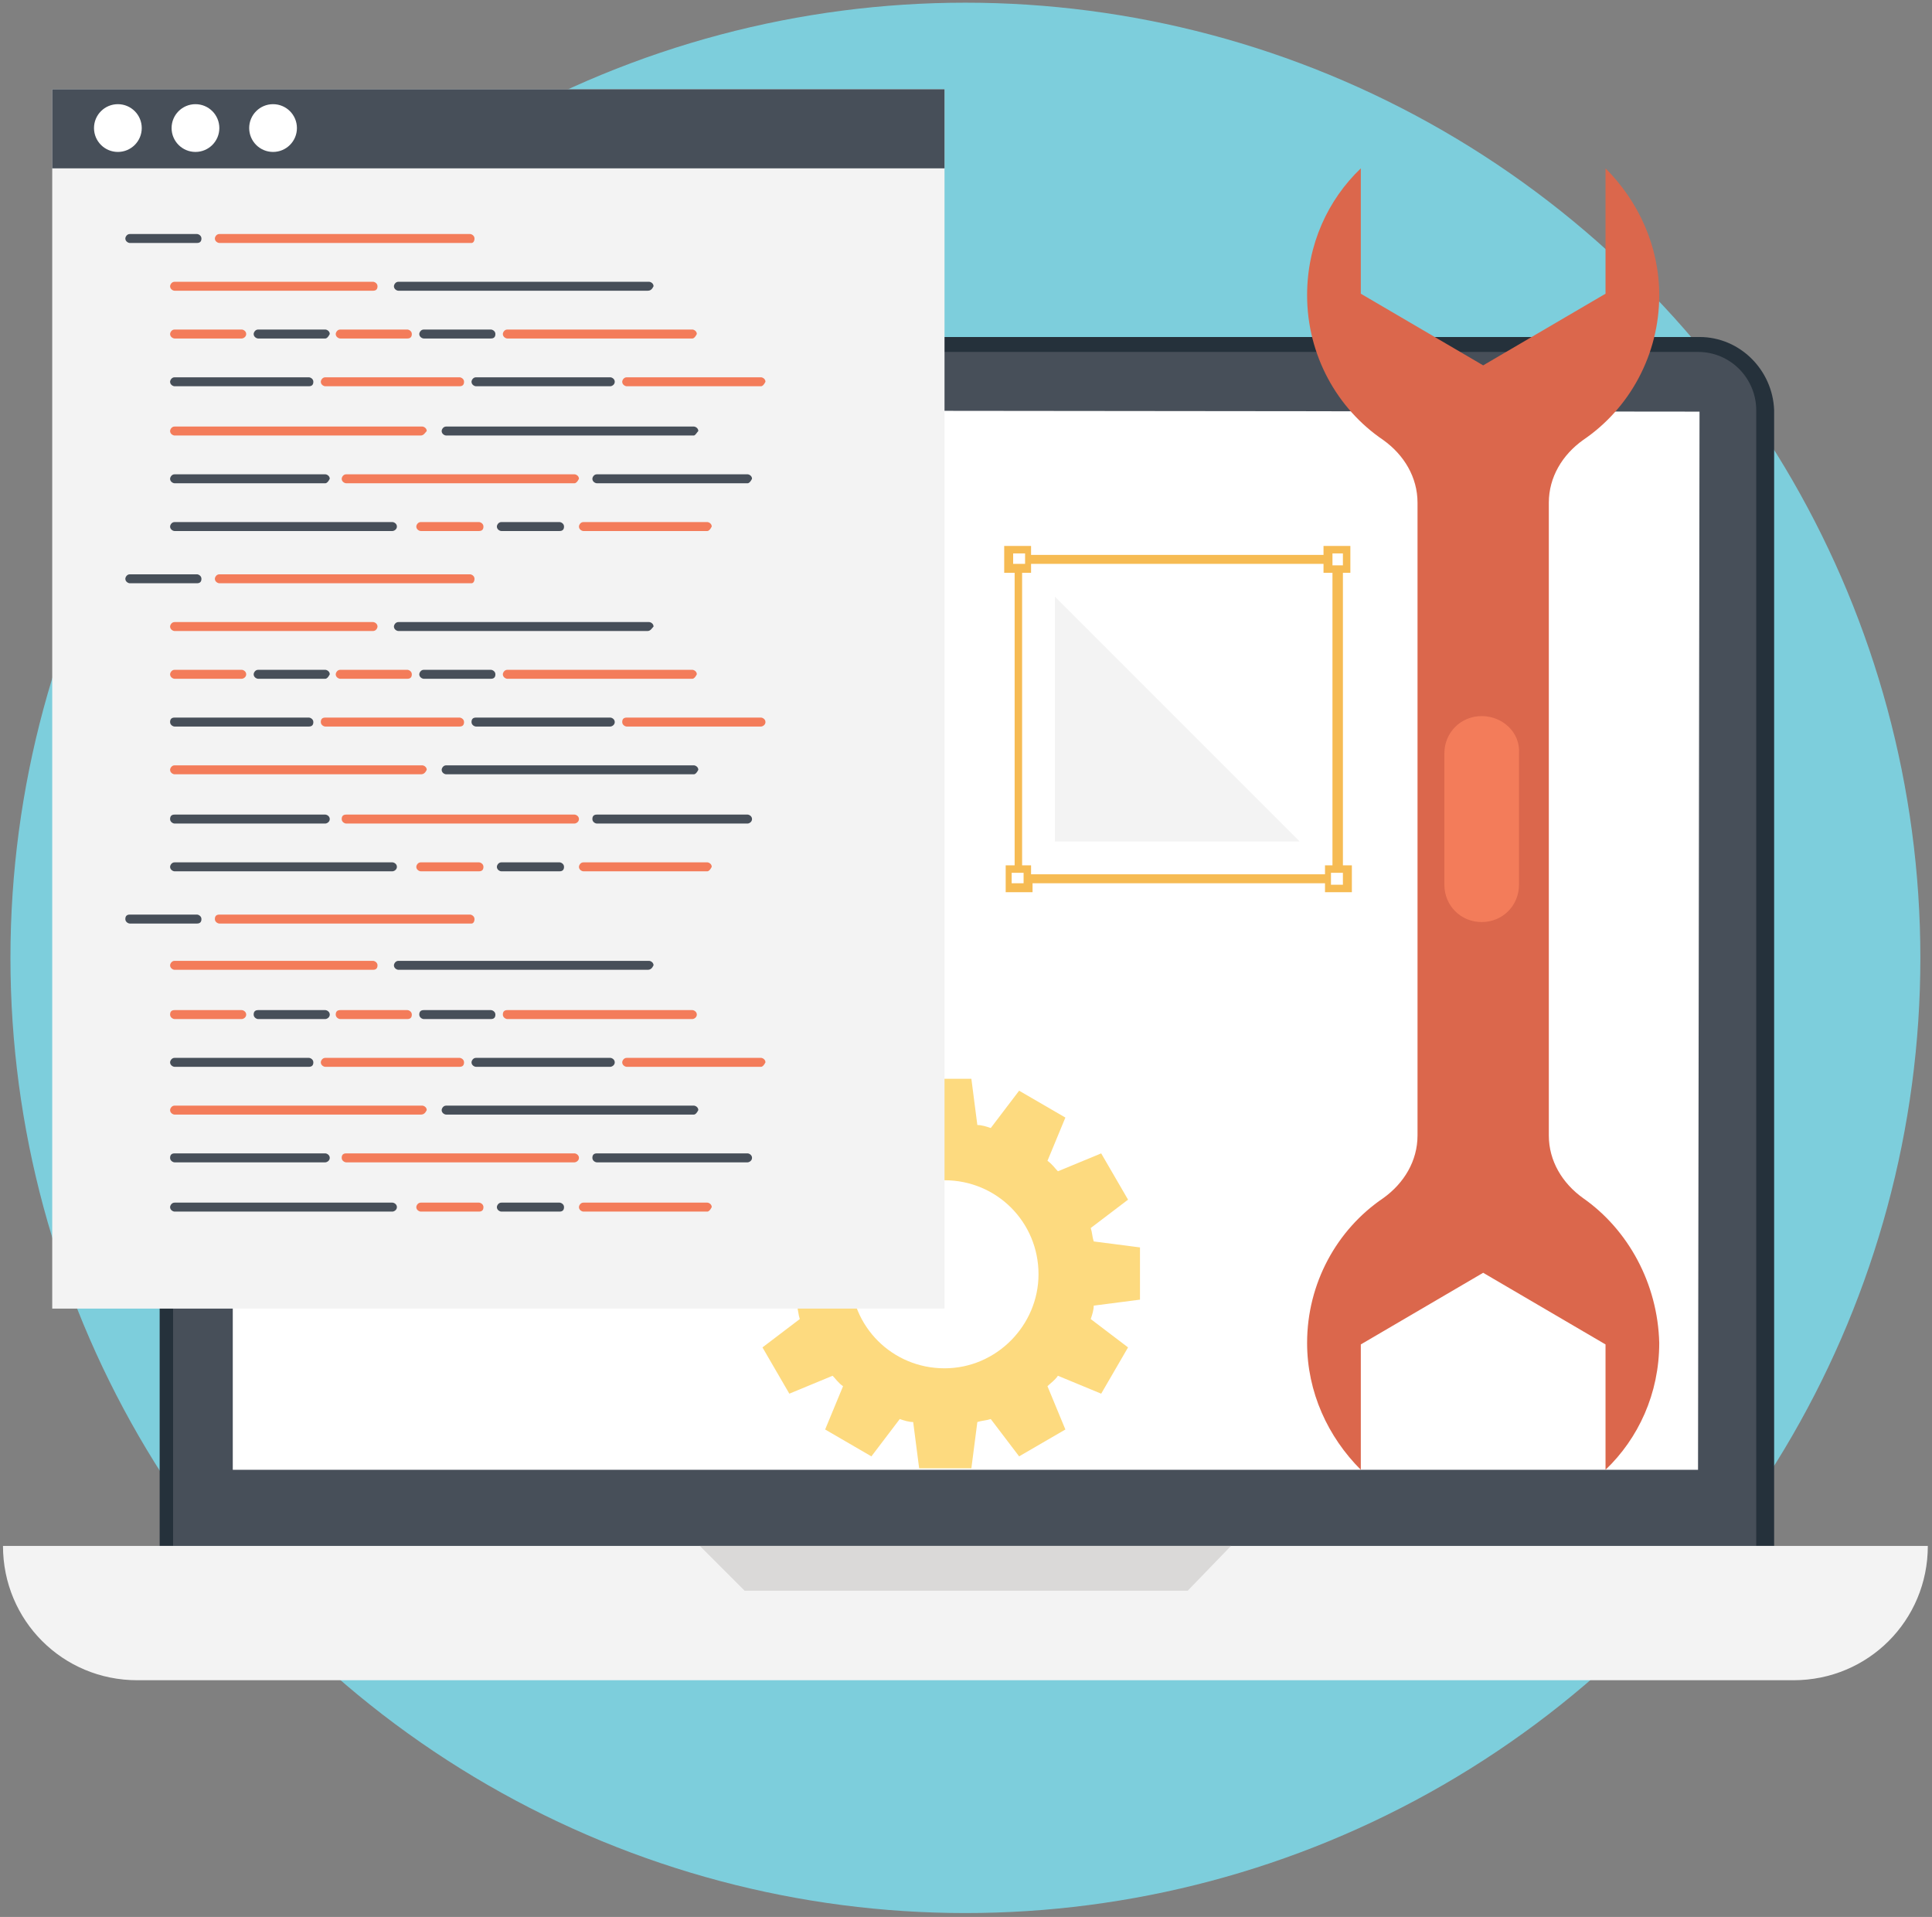 <?xml version="1.0" encoding="UTF-8"?>
<svg width="249px" height="247px" viewBox="0 0 249 247" version="1.1" xmlns="http://www.w3.org/2000/svg" xmlns:xlink="http://www.w3.org/1999/xlink">
    <rect x="0" y="0" width="249" height="247" fill="#808080" stroke="none"/>
    <!-- Generator: sketchtool 49.1 (51147) - http://www.bohemiancoding.com/sketch -->
    <title>AF74B28C-9D3E-4BF2-8F86-420F092F00B6</title>
    <desc>Created with sketchtool.</desc>
    <defs></defs>
    <g id="all-pages" stroke="none" stroke-width="1" fill="none" fill-rule="evenodd">
        <g id="error-41" transform="translate(-841, -290)" fill-rule="nonzero">
            <g id="if_212_2661035" transform="translate(841, 289)">
                <g id="XMLID_204_" fill="#7DCEDC">
                    <circle id="Oval" cx="124.423" cy="124.423" r="123.077"></circle>
                </g>
                <g id="Group" transform="translate(0, 44.231)">
                    <path d="M219.038,0.192 L30,0.192 C24.808,0.192 20.577,4.423 20.577,9.615 L20.577,155.962 L228.654,155.962 L228.654,9.615 C228.462,4.423 224.231,0.192 219.038,0.192 Z" id="Shape" fill="#25313B"></path>
                    <path d="M22.308,158.846 L22.308,9.615 C22.308,5.385 25.769,2.115 29.808,2.115 L218.846,2.115 C223.077,2.115 226.346,5.577 226.346,9.615 L226.346,158.846 L22.308,158.846 Z" id="Shape" fill="#474F59"></path>
                    <polygon id="Shape" fill="#FFFFFF" points="30 146.154 30 9.615 219.038 9.808 218.846 146.154"></polygon>
                    <path d="M0.385,155.962 C0.385,165.577 8.077,173.269 17.692,173.269 L231.154,173.269 C240.769,173.269 248.462,165.577 248.462,155.962 L0.385,155.962 Z" id="Shape" fill="#F3F3F3"></path>
                    <polygon id="Shape" fill="#DAD9D8" points="153.077 161.731 95.962 161.731 90.192 155.962 158.654 155.962"></polygon>
                </g>
                <path d="M146.923,168.462 L146.923,161.731 L140.962,160.962 C140.769,160.385 140.769,159.808 140.577,159.231 L145.385,155.577 L141.923,149.615 L136.346,151.923 C135.962,151.538 135.577,150.962 135,150.577 L137.308,145 L131.346,141.538 L127.692,146.346 C127.115,146.154 126.538,145.962 125.962,145.962 L125.192,140 L118.462,140 L117.692,145.962 C117.115,146.154 116.538,146.154 115.962,146.346 L112.308,141.538 L106.346,145 L108.654,150.577 C108.269,150.962 107.692,151.346 107.308,151.923 L101.731,149.615 L98.269,155.577 L103.077,159.231 C102.885,159.808 102.692,160.385 102.692,160.962 L96.731,161.731 L96.731,168.462 L102.692,169.231 C102.885,169.808 102.885,170.385 103.077,170.962 L98.269,174.615 L101.731,180.577 L107.308,178.269 C107.692,178.654 108.077,179.231 108.654,179.615 L106.346,185.192 L112.308,188.654 L115.962,183.846 C116.538,184.038 117.115,184.231 117.692,184.231 L118.462,190.192 L125.192,190.192 L125.962,184.231 C126.538,184.038 127.115,184.038 127.692,183.846 L131.346,188.654 L137.308,185.192 L135,179.615 C135.385,179.231 135.962,178.846 136.346,178.269 L141.923,180.577 L145.385,174.615 L140.577,170.962 C140.769,170.385 140.962,169.808 140.962,169.231 L146.923,168.462 Z M121.731,177.308 C115,177.308 109.615,171.923 109.615,165.192 C109.615,158.462 115,153.077 121.731,153.077 C128.462,153.077 133.846,158.462 133.846,165.192 C133.846,171.731 128.462,177.308 121.731,177.308 Z" id="Shape" fill="#FDDA7F"></path>
                <rect id="Rectangle-path" fill="#F3F3F3" x="6.731" y="12.5" width="115" height="157.115"></rect>
                <rect id="Rectangle-path" fill="#474F59" x="6.731" y="12.5" width="115" height="10.192"></rect>
                <circle id="Oval" fill="#FFFFFF" cx="15.192" cy="17.5" r="3.077"></circle>
                <circle id="Oval" fill="#FFFFFF" cx="25.192" cy="17.5" r="3.077"></circle>
                <circle id="Oval" fill="#FFFFFF" cx="35.192" cy="17.5" r="3.077"></circle>
                <g id="Group" transform="translate(15.385, 30.769)">
                    <path d="M10,1.538 L1.346,1.538 C1.154,1.538 0.769,1.346 0.769,0.962 C0.769,0.769 0.962,0.385 1.346,0.385 L10,0.385 C10.192,0.385 10.577,0.577 10.577,0.962 C10.577,1.346 10.385,1.538 10,1.538 Z" id="Shape" fill="#474F59"></path>
                    <path d="M32.692,7.692 L7.115,7.692 C6.923,7.692 6.538,7.5 6.538,7.115 C6.538,6.923 6.731,6.538 7.115,6.538 L32.692,6.538 C32.885,6.538 33.269,6.731 33.269,7.115 C33.269,7.5 33.077,7.692 32.692,7.692 Z" id="Shape" fill="#F37C5A"></path>
                    <path d="M68.077,7.692 L35.962,7.692 C35.769,7.692 35.385,7.5 35.385,7.115 C35.385,6.923 35.577,6.538 35.962,6.538 L68.269,6.538 C68.462,6.538 68.846,6.731 68.846,7.115 C68.654,7.5 68.462,7.692 68.077,7.692 Z" id="Shape" fill="#474F59"></path>
                    <path d="M15.769,13.846 L7.115,13.846 C6.923,13.846 6.538,13.654 6.538,13.269 C6.538,13.077 6.731,12.692 7.115,12.692 L15.769,12.692 C15.962,12.692 16.346,12.885 16.346,13.269 C16.346,13.654 15.962,13.846 15.769,13.846 Z" id="Shape" fill="#F37C5A"></path>
                    <path d="M26.538,13.846 L17.885,13.846 C17.692,13.846 17.308,13.654 17.308,13.269 C17.308,13.077 17.5,12.692 17.885,12.692 L26.538,12.692 C26.731,12.692 27.115,12.885 27.115,13.269 C26.923,13.654 26.731,13.846 26.538,13.846 Z" id="Shape" fill="#474F59"></path>
                    <path d="M37.115,13.846 L28.462,13.846 C28.269,13.846 27.885,13.654 27.885,13.269 C27.885,13.077 28.077,12.692 28.462,12.692 L37.115,12.692 C37.308,12.692 37.692,12.885 37.692,13.269 C37.692,13.654 37.5,13.846 37.115,13.846 Z" id="Shape" fill="#F37C5A"></path>
                    <path d="M47.885,13.846 L39.231,13.846 C39.038,13.846 38.654,13.654 38.654,13.269 C38.654,13.077 38.846,12.692 39.231,12.692 L47.885,12.692 C48.077,12.692 48.462,12.885 48.462,13.269 C48.462,13.654 48.269,13.846 47.885,13.846 Z" id="Shape" fill="#474F59"></path>
                    <path d="M73.846,13.846 L50,13.846 C49.808,13.846 49.423,13.654 49.423,13.269 C49.423,13.077 49.615,12.692 50,12.692 L73.846,12.692 C74.038,12.692 74.423,12.885 74.423,13.269 C74.231,13.654 74.038,13.846 73.846,13.846 Z" id="Shape" fill="#F37C5A"></path>
                    <path d="M24.423,20 L7.115,20 C6.923,20 6.538,19.808 6.538,19.423 C6.538,19.231 6.731,18.846 7.115,18.846 L24.423,18.846 C24.615,18.846 25,19.038 25,19.423 C25,19.808 24.808,20 24.423,20 Z" id="Shape" fill="#474F59"></path>
                    <path d="M43.846,20 L26.538,20 C26.346,20 25.962,19.808 25.962,19.423 C25.962,19.231 26.154,18.846 26.538,18.846 L43.846,18.846 C44.038,18.846 44.423,19.038 44.423,19.423 C44.423,19.808 44.231,20 43.846,20 Z" id="Shape" fill="#F37C5A"></path>
                    <path d="M63.269,20 L45.962,20 C45.769,20 45.385,19.808 45.385,19.423 C45.385,19.231 45.577,18.846 45.962,18.846 L63.269,18.846 C63.462,18.846 63.846,19.038 63.846,19.423 C63.846,19.808 63.462,20 63.269,20 Z" id="Shape" fill="#474F59"></path>
                    <path d="M82.692,20 L65.385,20 C65.192,20 64.808,19.808 64.808,19.423 C64.808,19.231 65,18.846 65.385,18.846 L82.692,18.846 C82.885,18.846 83.269,19.038 83.269,19.423 C83.077,19.808 82.885,20 82.692,20 Z" id="Shape" fill="#F37C5A"></path>
                    <path d="M38.846,26.346 L7.115,26.346 C6.923,26.346 6.538,26.154 6.538,25.769 C6.538,25.577 6.731,25.192 7.115,25.192 L39.038,25.192 C39.231,25.192 39.615,25.385 39.615,25.769 C39.423,25.962 39.231,26.346 38.846,26.346 Z" id="Shape" fill="#F37C5A"></path>
                    <path d="M74.038,26.346 L42.115,26.346 C41.923,26.346 41.538,26.154 41.538,25.769 C41.538,25.577 41.731,25.192 42.115,25.192 L74.038,25.192 C74.231,25.192 74.615,25.385 74.615,25.769 C74.423,25.962 74.231,26.346 74.038,26.346 Z" id="Shape" fill="#474F59"></path>
                    <path d="M26.538,32.5 L7.115,32.5 C6.923,32.5 6.538,32.308 6.538,31.923 C6.538,31.731 6.731,31.346 7.115,31.346 L26.538,31.346 C26.731,31.346 27.115,31.538 27.115,31.923 C26.923,32.308 26.731,32.5 26.538,32.5 Z" id="Shape" fill="#474F59"></path>
                    <path d="M80.962,32.5 L61.538,32.5 C61.346,32.5 60.962,32.308 60.962,31.923 C60.962,31.731 61.154,31.346 61.538,31.346 L80.962,31.346 C81.154,31.346 81.538,31.538 81.538,31.923 C81.346,32.308 81.154,32.5 80.962,32.5 Z" id="Shape" fill="#474F59"></path>
                    <path d="M58.654,32.5 L29.231,32.5 C29.038,32.5 28.654,32.308 28.654,31.923 C28.654,31.731 28.846,31.346 29.231,31.346 L58.654,31.346 C58.846,31.346 59.231,31.538 59.231,31.923 C59.038,32.308 58.846,32.5 58.654,32.5 Z" id="Shape" fill="#F37C5A"></path>
                    <path d="M35.192,38.654 L7.115,38.654 C6.923,38.654 6.538,38.462 6.538,38.077 C6.538,37.885 6.731,37.5 7.115,37.5 L35.192,37.5 C35.385,37.5 35.769,37.692 35.769,38.077 C35.769,38.462 35.385,38.654 35.192,38.654 Z" id="Shape" fill="#474F59"></path>
                    <path d="M46.346,38.654 L38.846,38.654 C38.654,38.654 38.269,38.462 38.269,38.077 C38.269,37.885 38.462,37.5 38.846,37.5 L46.346,37.5 C46.538,37.5 46.923,37.692 46.923,38.077 C46.923,38.462 46.731,38.654 46.346,38.654 Z" id="Shape" fill="#F37C5A"></path>
                    <path d="M75.769,38.654 L59.808,38.654 C59.615,38.654 59.231,38.462 59.231,38.077 C59.231,37.885 59.423,37.5 59.808,37.5 L75.769,37.5 C75.962,37.5 76.346,37.692 76.346,38.077 C76.154,38.462 75.962,38.654 75.769,38.654 Z" id="Shape" fill="#F37C5A"></path>
                    <path d="M56.731,38.654 L49.231,38.654 C49.038,38.654 48.654,38.462 48.654,38.077 C48.654,37.885 48.846,37.5 49.231,37.5 L56.731,37.5 C56.923,37.5 57.308,37.692 57.308,38.077 C57.308,38.462 57.115,38.654 56.731,38.654 Z" id="Shape" fill="#474F59"></path>
                    <path d="M45.385,1.538 L12.885,1.538 C12.692,1.538 12.308,1.346 12.308,0.962 C12.308,0.769 12.5,0.385 12.885,0.385 L45.192,0.385 C45.385,0.385 45.769,0.577 45.769,0.962 C45.769,1.346 45.577,1.538 45.385,1.538 Z" id="Shape" fill="#F37C5A"></path>
                    <path d="M10,45.385 L1.346,45.385 C1.154,45.385 0.769,45.192 0.769,44.808 C0.769,44.615 0.962,44.231 1.346,44.231 L10,44.231 C10.192,44.231 10.577,44.423 10.577,44.808 C10.577,45.192 10.385,45.385 10,45.385 Z" id="Shape" fill="#474F59"></path>
                    <path d="M32.692,51.538 L7.115,51.538 C6.923,51.538 6.538,51.346 6.538,50.962 C6.538,50.769 6.731,50.385 7.115,50.385 L32.692,50.385 C32.885,50.385 33.269,50.577 33.269,50.962 C33.269,51.154 33.077,51.538 32.692,51.538 Z" id="Shape" fill="#F37C5A"></path>
                    <path d="M68.077,51.538 L35.962,51.538 C35.769,51.538 35.385,51.346 35.385,50.962 C35.385,50.769 35.577,50.385 35.962,50.385 L68.269,50.385 C68.462,50.385 68.846,50.577 68.846,50.962 C68.654,51.154 68.462,51.538 68.077,51.538 Z" id="Shape" fill="#474F59"></path>
                    <path d="M15.769,57.692 L7.115,57.692 C6.923,57.692 6.538,57.5 6.538,57.115 C6.538,56.923 6.731,56.538 7.115,56.538 L15.769,56.538 C15.962,56.538 16.346,56.731 16.346,57.115 C16.346,57.5 15.962,57.692 15.769,57.692 Z" id="Shape" fill="#F37C5A"></path>
                    <path d="M26.538,57.692 L17.885,57.692 C17.692,57.692 17.308,57.5 17.308,57.115 C17.308,56.923 17.5,56.538 17.885,56.538 L26.538,56.538 C26.731,56.538 27.115,56.731 27.115,57.115 C26.923,57.5 26.731,57.692 26.538,57.692 Z" id="Shape" fill="#474F59"></path>
                    <path d="M37.115,57.692 L28.462,57.692 C28.269,57.692 27.885,57.5 27.885,57.115 C27.885,56.923 28.077,56.538 28.462,56.538 L37.115,56.538 C37.308,56.538 37.692,56.731 37.692,57.115 C37.692,57.5 37.5,57.692 37.115,57.692 Z" id="Shape" fill="#F37C5A"></path>
                    <path d="M47.885,57.692 L39.231,57.692 C39.038,57.692 38.654,57.5 38.654,57.115 C38.654,56.923 38.846,56.538 39.231,56.538 L47.885,56.538 C48.077,56.538 48.462,56.731 48.462,57.115 C48.462,57.5 48.269,57.692 47.885,57.692 Z" id="Shape" fill="#474F59"></path>
                    <path d="M73.846,57.692 L50,57.692 C49.808,57.692 49.423,57.5 49.423,57.115 C49.423,56.923 49.615,56.538 50,56.538 L73.846,56.538 C74.038,56.538 74.423,56.731 74.423,57.115 C74.231,57.5 74.038,57.692 73.846,57.692 Z" id="Shape" fill="#F37C5A"></path>
                    <path d="M24.423,63.846 L7.115,63.846 C6.923,63.846 6.538,63.654 6.538,63.269 C6.538,62.885 6.731,62.692 7.115,62.692 L24.423,62.692 C24.615,62.692 25,62.885 25,63.269 C25,63.654 24.808,63.846 24.423,63.846 Z" id="Shape" fill="#474F59"></path>
                    <path d="M43.846,63.846 L26.538,63.846 C26.346,63.846 25.962,63.654 25.962,63.269 C25.962,62.885 26.154,62.692 26.538,62.692 L43.846,62.692 C44.038,62.692 44.423,62.885 44.423,63.269 C44.423,63.654 44.231,63.846 43.846,63.846 Z" id="Shape" fill="#F37C5A"></path>
                    <path d="M63.269,63.846 L45.962,63.846 C45.769,63.846 45.385,63.654 45.385,63.269 C45.385,62.885 45.577,62.692 45.962,62.692 L63.269,62.692 C63.462,62.692 63.846,62.885 63.846,63.269 C63.846,63.654 63.462,63.846 63.269,63.846 Z" id="Shape" fill="#474F59"></path>
                    <path d="M82.692,63.846 L65.385,63.846 C65.192,63.846 64.808,63.654 64.808,63.269 C64.808,62.885 65,62.692 65.385,62.692 L82.692,62.692 C82.885,62.692 83.269,62.885 83.269,63.269 C83.269,63.654 82.885,63.846 82.692,63.846 Z" id="Shape" fill="#F37C5A"></path>
                    <path d="M38.846,70 L7.115,70 C6.923,70 6.538,69.808 6.538,69.423 C6.538,69.231 6.731,68.846 7.115,68.846 L39.038,68.846 C39.231,68.846 39.615,69.038 39.615,69.423 C39.423,69.808 39.231,70 38.846,70 Z" id="Shape" fill="#F37C5A"></path>
                    <path d="M74.038,70 L42.115,70 C41.923,70 41.538,69.808 41.538,69.423 C41.538,69.231 41.731,68.846 42.115,68.846 L74.038,68.846 C74.231,68.846 74.615,69.038 74.615,69.423 C74.423,69.808 74.231,70 74.038,70 Z" id="Shape" fill="#474F59"></path>
                    <path d="M26.538,76.346 L7.115,76.346 C6.923,76.346 6.538,76.154 6.538,75.769 C6.538,75.385 6.731,75.192 7.115,75.192 L26.538,75.192 C26.731,75.192 27.115,75.385 27.115,75.769 C27.115,76.154 26.731,76.346 26.538,76.346 Z" id="Shape" fill="#474F59"></path>
                    <path d="M80.962,76.346 L61.538,76.346 C61.346,76.346 60.962,76.154 60.962,75.769 C60.962,75.385 61.154,75.192 61.538,75.192 L80.962,75.192 C81.154,75.192 81.538,75.385 81.538,75.769 C81.538,76.154 81.154,76.346 80.962,76.346 Z" id="Shape" fill="#474F59"></path>
                    <path d="M58.654,76.346 L29.231,76.346 C29.038,76.346 28.654,76.154 28.654,75.769 C28.654,75.385 28.846,75.192 29.231,75.192 L58.654,75.192 C58.846,75.192 59.231,75.385 59.231,75.769 C59.231,76.154 58.846,76.346 58.654,76.346 Z" id="Shape" fill="#F37C5A"></path>
                    <path d="M35.192,82.5 L7.115,82.5 C6.923,82.5 6.538,82.308 6.538,81.923 C6.538,81.731 6.731,81.346 7.115,81.346 L35.192,81.346 C35.385,81.346 35.769,81.538 35.769,81.923 C35.769,82.308 35.385,82.5 35.192,82.5 Z" id="Shape" fill="#474F59"></path>
                    <path d="M46.346,82.5 L38.846,82.5 C38.654,82.5 38.269,82.308 38.269,81.923 C38.269,81.731 38.462,81.346 38.846,81.346 L46.346,81.346 C46.538,81.346 46.923,81.538 46.923,81.923 C46.923,82.308 46.731,82.5 46.346,82.5 Z" id="Shape" fill="#F37C5A"></path>
                    <path d="M75.769,82.5 L59.808,82.5 C59.615,82.5 59.231,82.308 59.231,81.923 C59.231,81.731 59.423,81.346 59.808,81.346 L75.769,81.346 C75.962,81.346 76.346,81.538 76.346,81.923 C76.154,82.308 75.962,82.5 75.769,82.5 Z" id="Shape" fill="#F37C5A"></path>
                    <path d="M56.731,82.5 L49.231,82.5 C49.038,82.5 48.654,82.308 48.654,81.923 C48.654,81.731 48.846,81.346 49.231,81.346 L56.731,81.346 C56.923,81.346 57.308,81.538 57.308,81.923 C57.308,82.308 57.115,82.5 56.731,82.5 Z" id="Shape" fill="#474F59"></path>
                    <path d="M45.385,45.385 L12.885,45.385 C12.692,45.385 12.308,45.192 12.308,44.808 C12.308,44.615 12.5,44.231 12.885,44.231 L45.192,44.231 C45.385,44.231 45.769,44.423 45.769,44.808 C45.769,45.192 45.577,45.385 45.385,45.385 Z" id="Shape" fill="#F37C5A"></path>
                    <path d="M10,89.231 L1.346,89.231 C1.154,89.231 0.769,89.038 0.769,88.654 C0.769,88.269 0.962,88.077 1.346,88.077 L10,88.077 C10.192,88.077 10.577,88.269 10.577,88.654 C10.577,89.038 10.385,89.231 10,89.231 Z" id="Shape" fill="#474F59"></path>
                    <path d="M32.692,95.192 L7.115,95.192 C6.923,95.192 6.538,95 6.538,94.615 C6.538,94.423 6.731,94.038 7.115,94.038 L32.692,94.038 C32.885,94.038 33.269,94.231 33.269,94.615 C33.269,95 33.077,95.192 32.692,95.192 Z" id="Shape" fill="#F37C5A"></path>
                    <path d="M68.077,95.192 L35.962,95.192 C35.769,95.192 35.385,95 35.385,94.615 C35.385,94.423 35.577,94.038 35.962,94.038 L68.269,94.038 C68.462,94.038 68.846,94.231 68.846,94.615 C68.654,95 68.462,95.192 68.077,95.192 Z" id="Shape" fill="#474F59"></path>
                    <path d="M15.769,101.538 L7.115,101.538 C6.923,101.538 6.538,101.346 6.538,100.962 C6.538,100.577 6.731,100.385 7.115,100.385 L15.769,100.385 C15.962,100.385 16.346,100.577 16.346,100.962 C16.346,101.346 15.962,101.538 15.769,101.538 Z" id="Shape" fill="#F37C5A"></path>
                    <path d="M26.538,101.538 L17.885,101.538 C17.692,101.538 17.308,101.346 17.308,100.962 C17.308,100.577 17.5,100.385 17.885,100.385 L26.538,100.385 C26.731,100.385 27.115,100.577 27.115,100.962 C27.115,101.346 26.731,101.538 26.538,101.538 Z" id="Shape" fill="#474F59"></path>
                    <path d="M37.115,101.538 L28.462,101.538 C28.269,101.538 27.885,101.346 27.885,100.962 C27.885,100.577 28.077,100.385 28.462,100.385 L37.115,100.385 C37.308,100.385 37.692,100.577 37.692,100.962 C37.692,101.346 37.5,101.538 37.115,101.538 Z" id="Shape" fill="#F37C5A"></path>
                    <path d="M47.885,101.538 L39.231,101.538 C39.038,101.538 38.654,101.346 38.654,100.962 C38.654,100.577 38.846,100.385 39.231,100.385 L47.885,100.385 C48.077,100.385 48.462,100.577 48.462,100.962 C48.462,101.346 48.269,101.538 47.885,101.538 Z" id="Shape" fill="#474F59"></path>
                    <path d="M73.846,101.538 L50,101.538 C49.808,101.538 49.423,101.346 49.423,100.962 C49.423,100.577 49.615,100.385 50,100.385 L73.846,100.385 C74.038,100.385 74.423,100.577 74.423,100.962 C74.423,101.346 74.038,101.538 73.846,101.538 Z" id="Shape" fill="#F37C5A"></path>
                    <path d="M24.423,107.692 L7.115,107.692 C6.923,107.692 6.538,107.5 6.538,107.115 C6.538,106.923 6.731,106.538 7.115,106.538 L24.423,106.538 C24.615,106.538 25,106.731 25,107.115 C25,107.5 24.808,107.692 24.423,107.692 Z" id="Shape" fill="#474F59"></path>
                    <path d="M43.846,107.692 L26.538,107.692 C26.346,107.692 25.962,107.5 25.962,107.115 C25.962,106.923 26.154,106.538 26.538,106.538 L43.846,106.538 C44.038,106.538 44.423,106.731 44.423,107.115 C44.423,107.5 44.231,107.692 43.846,107.692 Z" id="Shape" fill="#F37C5A"></path>
                    <path d="M63.269,107.692 L45.962,107.692 C45.769,107.692 45.385,107.5 45.385,107.115 C45.385,106.923 45.577,106.538 45.962,106.538 L63.269,106.538 C63.462,106.538 63.846,106.731 63.846,107.115 C63.846,107.5 63.462,107.692 63.269,107.692 Z" id="Shape" fill="#474F59"></path>
                    <path d="M82.692,107.692 L65.385,107.692 C65.192,107.692 64.808,107.5 64.808,107.115 C64.808,106.923 65,106.538 65.385,106.538 L82.692,106.538 C82.885,106.538 83.269,106.731 83.269,107.115 C83.077,107.5 82.885,107.692 82.692,107.692 Z" id="Shape" fill="#F37C5A"></path>
                    <path d="M38.846,113.846 L7.115,113.846 C6.923,113.846 6.538,113.654 6.538,113.269 C6.538,113.077 6.731,112.692 7.115,112.692 L39.038,112.692 C39.231,112.692 39.615,112.885 39.615,113.269 C39.423,113.654 39.231,113.846 38.846,113.846 Z" id="Shape" fill="#F37C5A"></path>
                    <path d="M74.038,113.846 L42.115,113.846 C41.923,113.846 41.538,113.654 41.538,113.269 C41.538,113.077 41.731,112.692 42.115,112.692 L74.038,112.692 C74.231,112.692 74.615,112.885 74.615,113.269 C74.423,113.654 74.231,113.846 74.038,113.846 Z" id="Shape" fill="#474F59"></path>
                    <path d="M26.538,120 L7.115,120 C6.923,120 6.538,119.808 6.538,119.423 C6.538,119.038 6.731,118.846 7.115,118.846 L26.538,118.846 C26.731,118.846 27.115,119.038 27.115,119.423 C27.115,119.808 26.731,120 26.538,120 Z" id="Shape" fill="#474F59"></path>
                    <path d="M80.962,120 L61.538,120 C61.346,120 60.962,119.808 60.962,119.423 C60.962,119.038 61.154,118.846 61.538,118.846 L80.962,118.846 C81.154,118.846 81.538,119.038 81.538,119.423 C81.538,119.808 81.154,120 80.962,120 Z" id="Shape" fill="#474F59"></path>
                    <path d="M58.654,120 L29.231,120 C29.038,120 28.654,119.808 28.654,119.423 C28.654,119.038 28.846,118.846 29.231,118.846 L58.654,118.846 C58.846,118.846 59.231,119.038 59.231,119.423 C59.231,119.808 58.846,120 58.654,120 Z" id="Shape" fill="#F37C5A"></path>
                    <path d="M35.192,126.346 L7.115,126.346 C6.923,126.346 6.538,126.154 6.538,125.769 C6.538,125.577 6.731,125.192 7.115,125.192 L35.192,125.192 C35.385,125.192 35.769,125.385 35.769,125.769 C35.769,126.154 35.385,126.346 35.192,126.346 Z" id="Shape" fill="#474F59"></path>
                    <path d="M46.346,126.346 L38.846,126.346 C38.654,126.346 38.269,126.154 38.269,125.769 C38.269,125.577 38.462,125.192 38.846,125.192 L46.346,125.192 C46.538,125.192 46.923,125.385 46.923,125.769 C46.923,126.154 46.731,126.346 46.346,126.346 Z" id="Shape" fill="#F37C5A"></path>
                    <path d="M75.769,126.346 L59.808,126.346 C59.615,126.346 59.231,126.154 59.231,125.769 C59.231,125.577 59.423,125.192 59.808,125.192 L75.769,125.192 C75.962,125.192 76.346,125.385 76.346,125.769 C76.154,126.154 75.962,126.346 75.769,126.346 Z" id="Shape" fill="#F37C5A"></path>
                    <path d="M56.731,126.346 L49.231,126.346 C49.038,126.346 48.654,126.154 48.654,125.769 C48.654,125.577 48.846,125.192 49.231,125.192 L56.731,125.192 C56.923,125.192 57.308,125.385 57.308,125.769 C57.308,126.154 57.115,126.346 56.731,126.346 Z" id="Shape" fill="#474F59"></path>
                    <path d="M45.385,89.231 L12.885,89.231 C12.692,89.231 12.308,89.038 12.308,88.654 C12.308,88.269 12.5,88.077 12.885,88.077 L45.192,88.077 C45.385,88.077 45.769,88.269 45.769,88.654 C45.769,89.038 45.577,89.231 45.385,89.231 Z" id="Shape" fill="#F37C5A"></path>
                </g>
                <g id="Group" transform="translate(167.308, 21.154)">
                    <path d="M36.731,134.231 C34.038,132.308 32.308,129.423 32.308,126.154 L32.308,44.615 C32.308,41.346 34.038,38.462 36.731,36.538 C42.692,32.5 46.538,25.577 46.538,17.885 C46.538,11.538 43.846,5.769 39.615,1.538 L39.615,17.692 L23.846,26.923 L8.077,17.692 L8.077,1.538 C3.846,5.577 1.154,11.346 1.154,17.885 C1.154,25.577 5,32.5 10.962,36.538 C13.654,38.462 15.385,41.346 15.385,44.615 L15.385,126.154 C15.385,129.423 13.654,132.308 10.962,134.231 C5,138.269 1.154,145.192 1.154,152.885 C1.154,159.231 3.846,165 8.077,169.231 L8.077,153.077 L23.846,143.846 L39.615,153.077 L39.615,169.231 C43.846,165.192 46.538,159.423 46.538,152.885 C46.346,145.192 42.5,138.269 36.731,134.231 Z" id="Shape" fill="#DB674C"></path>
                    <path d="M23.654,72.115 C20.962,72.115 18.846,74.231 18.846,76.923 L18.846,93.846 C18.846,96.538 20.962,98.654 23.654,98.654 C26.346,98.654 28.462,96.538 28.462,93.846 L28.462,76.923 C28.654,74.231 26.346,72.115 23.654,72.115 Z" id="Shape" fill="#F37C5A"></path>
                </g>
                <path d="M174.038,74.808 L174.038,71.346 L170.577,71.346 L170.577,72.5 L132.885,72.5 L132.885,71.346 L129.423,71.346 L129.423,74.808 L130.769,74.808 L130.769,112.5 L129.615,112.5 L129.615,115.962 L133.077,115.962 L133.077,114.808 L170.769,114.808 L170.769,115.962 L174.231,115.962 L174.231,112.5 L173.077,112.5 L173.077,74.808 L174.038,74.808 Z M171.538,72.308 L173.077,72.308 L173.077,73.846 L172.885,73.846 L171.923,73.846 L171.731,73.846 L171.731,73.654 L171.731,72.692 L171.731,72.308 L171.538,72.308 Z M130.577,73.846 L130.577,72.308 L132.115,72.308 L132.115,72.5 L132.115,73.462 L132.115,73.654 L131.923,73.654 L130.769,73.654 L130.577,73.654 L130.577,73.846 Z M131.923,114.808 L130.385,114.808 L130.385,113.462 L130.769,113.462 L131.731,113.462 L131.923,113.462 L131.923,113.654 L131.923,114.615 L131.923,114.808 Z M173.077,113.462 L173.077,115 L171.538,115 L171.538,114.808 L171.538,113.846 L171.538,113.462 L171.731,113.462 L172.692,113.462 L173.077,113.462 Z M171.923,112.5 L170.769,112.5 L170.769,113.654 L132.885,113.654 L132.885,112.5 L131.731,112.5 L131.731,74.808 L132.885,74.808 L132.885,73.654 L170.577,73.654 L170.577,74.808 L171.731,74.808 L171.731,112.5 L171.923,112.5 Z" id="Shape" fill="#F6BB53"></path>
                <polygon id="Shape" fill="#F3F3F3" points="135.962 77.885 135.962 109.423 167.5 109.423"></polygon>
            </g>
        </g>
    </g>
</svg>